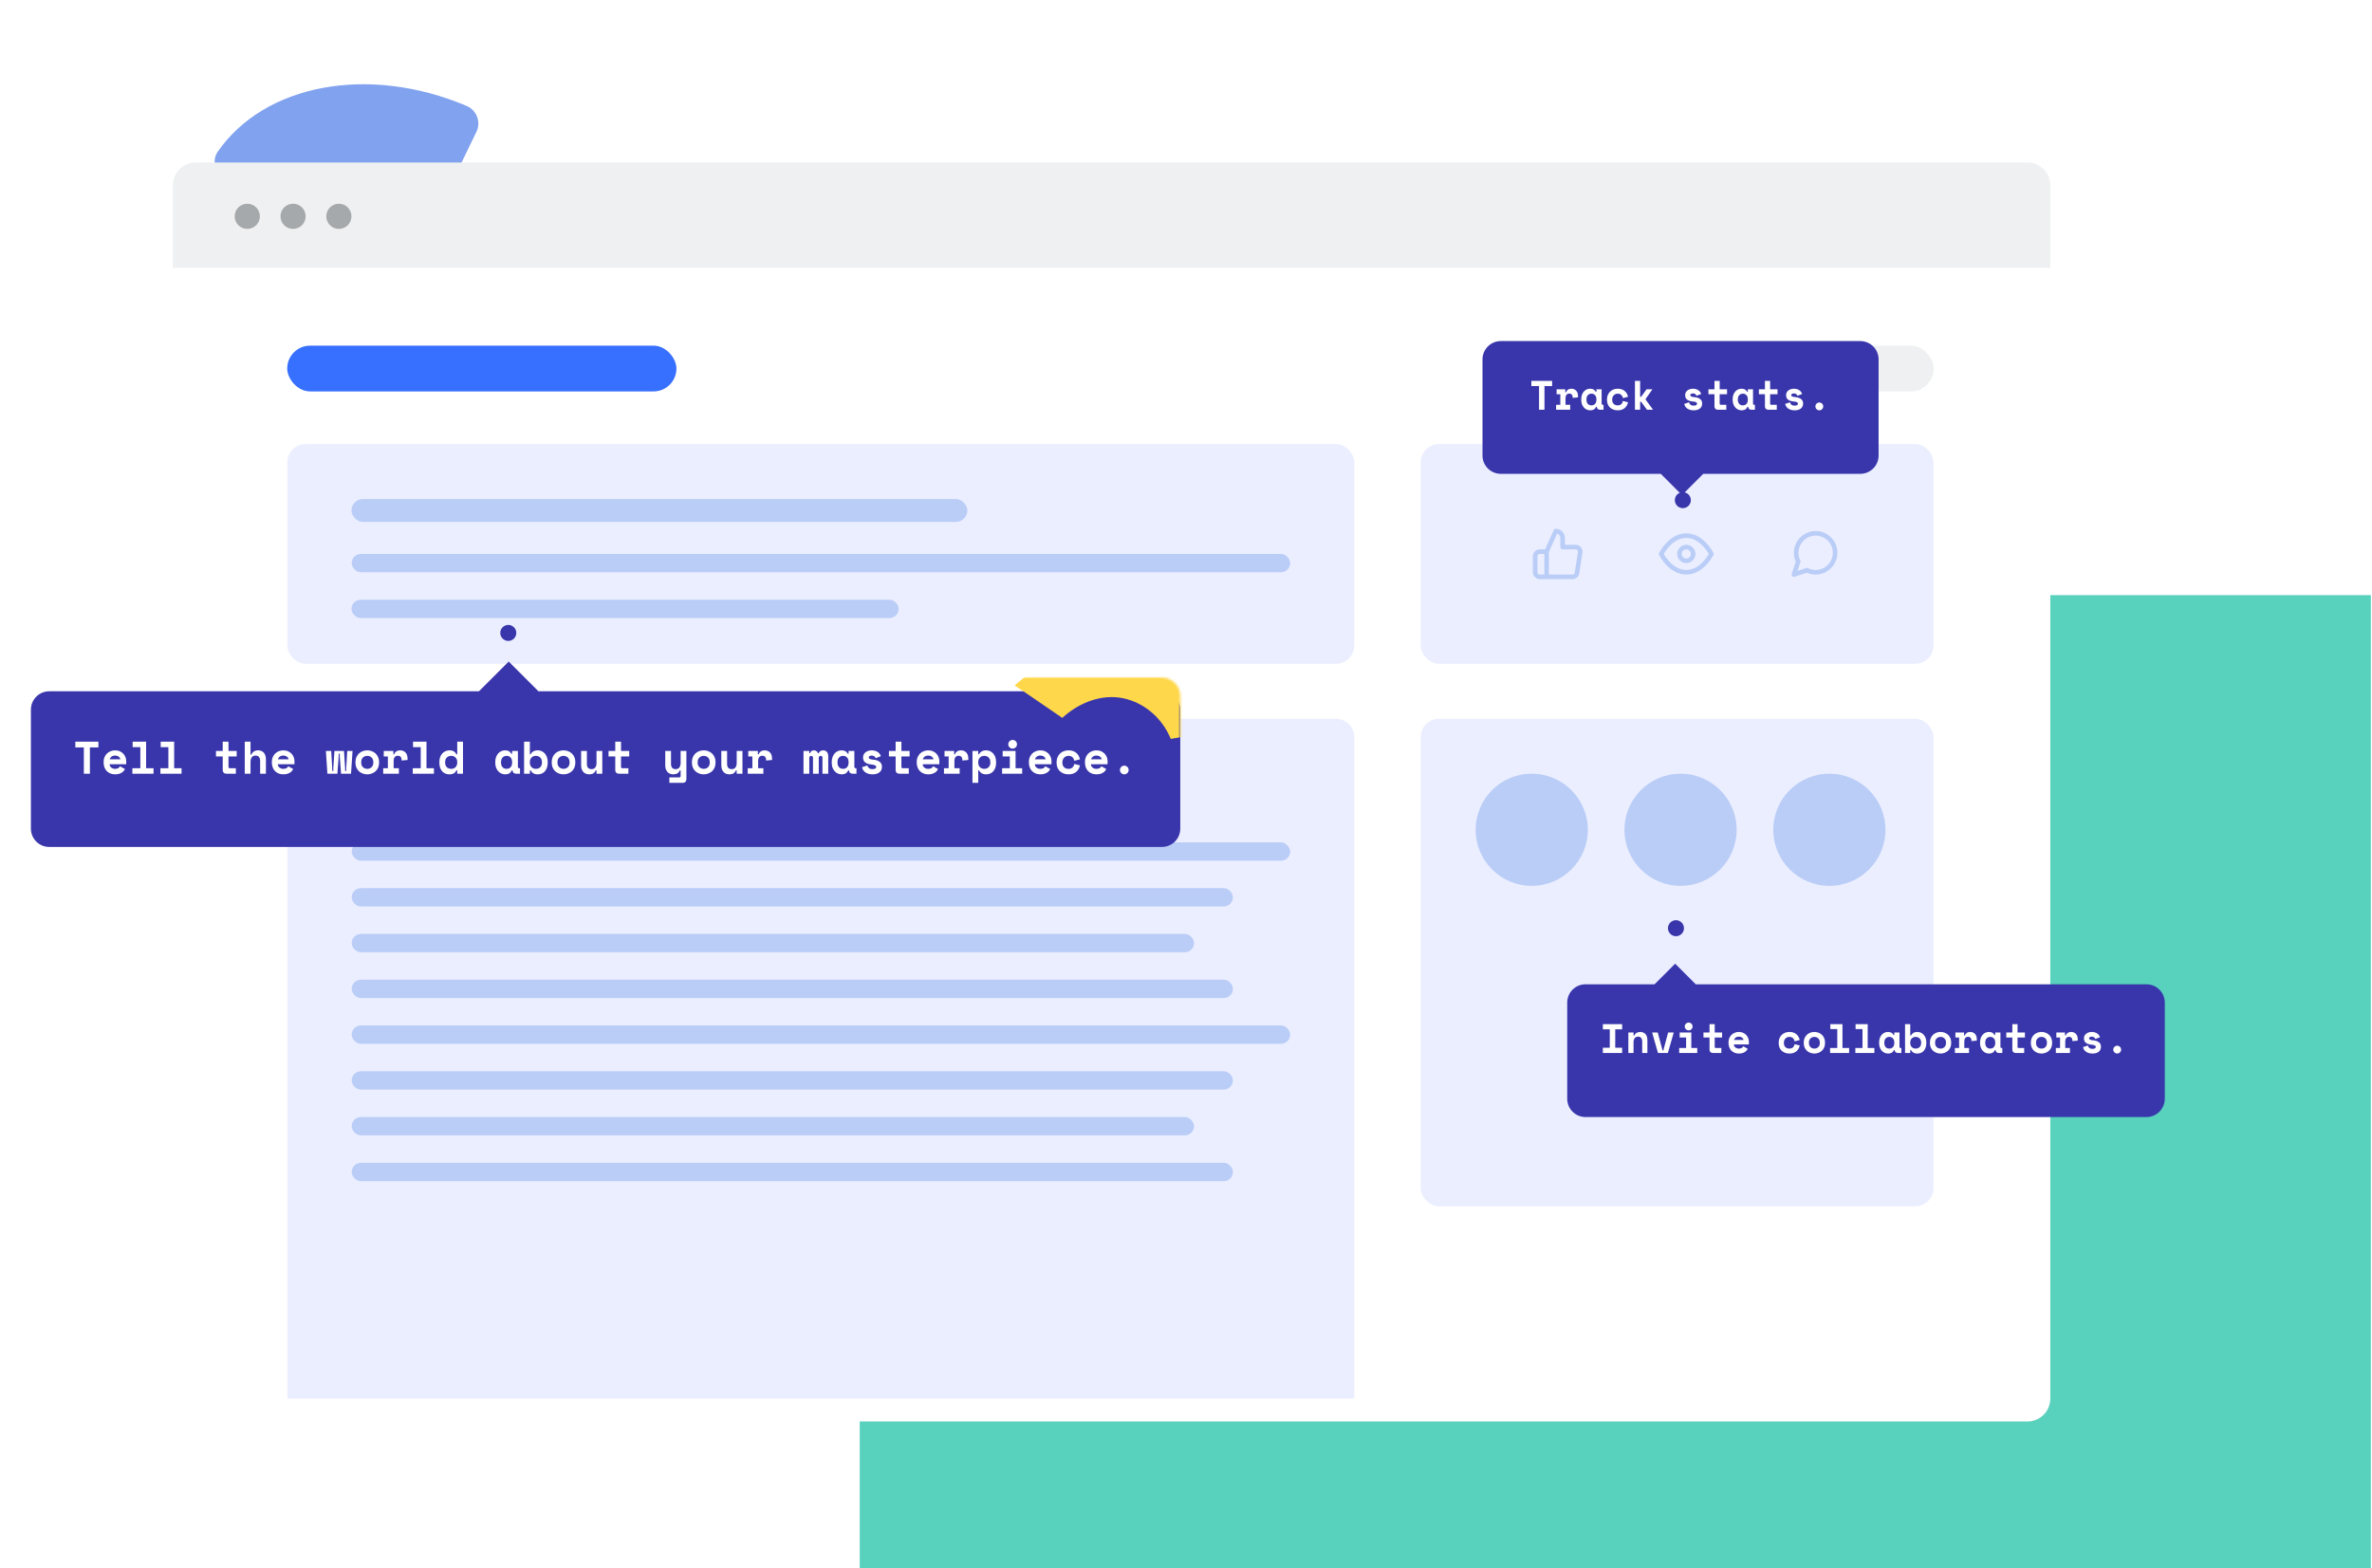 <svg width="1036" height="685" viewBox="0 0 1036 685" fill="none" xmlns="http://www.w3.org/2000/svg">
<path d="M170.944 114.982L98.403 78.272C93.958 76.036 92.352 70.299 95.064 66.31C115.618 36.686 160.929 28.165 203.755 46.252C208.177 48.096 210.142 53.236 208.132 57.501L181.928 111.563C179.999 115.531 175.089 117.127 170.944 114.982Z" fill="#81A2EF"/>
<rect x="375.5" y="260" width="660" height="425" fill="#58D1BD"/>
<g filter="url(#filter0_d)">
<rect x="75.5" y="71" width="820" height="540" rx="10" fill="white"/>
</g>
<path d="M75.5 81C75.5 75.477 79.977 71 85.5 71H885.5C891.023 71 895.5 75.477 895.5 81V117H75.5V81Z" fill="#EEF0F1"/>
<circle cx="108" cy="94.5" r="5.5" fill="#A6A9AB"/>
<circle cx="128" cy="94.5" r="5.5" fill="#A6A9AB"/>
<circle cx="148" cy="94.5" r="5.5" fill="#A6A9AB"/>
<rect x="125.5" y="194" width="466" height="96" rx="8" fill="#EBEEFF"/>
<path d="M125.5 322C125.5 317.582 129.082 314 133.5 314H583.5C587.918 314 591.5 317.582 591.5 322V611H125.5V322Z" fill="#EBEEFF"/>
<rect x="620.5" y="194" width="224" height="96" rx="8" fill="#EBEEFF"/>
<rect x="620.5" y="314" width="224" height="213" rx="8" fill="#EBEEFF"/>
<circle cx="669" cy="362.5" r="24.5" fill="#BACDF7"/>
<circle cx="734" cy="362.5" r="24.5" fill="#BACDF7"/>
<circle cx="799" cy="362.5" r="24.5" fill="#BACDF7"/>
<rect x="153.5" y="342" width="182.731" height="10" rx="5" fill="#BACDF7"/>
<rect x="153.5" y="218" width="269" height="10" rx="5" fill="#BACDF7"/>
<rect x="153.602" y="368" width="409.898" height="8" rx="4" fill="#BACDF7"/>
<rect x="153.602" y="448" width="409.898" height="8" rx="4" fill="#BACDF7"/>
<rect x="153.602" y="242" width="409.898" height="8" rx="4" fill="#BACDF7"/>
<rect x="153.602" y="388" width="384.904" height="8" rx="4" fill="#BACDF7"/>
<rect x="153.602" y="468" width="384.904" height="8" rx="4" fill="#BACDF7"/>
<rect x="153.5" y="262" width="239" height="8" rx="4" fill="#BACDF7"/>
<rect x="153.602" y="408" width="367.908" height="8" rx="4" fill="#BACDF7"/>
<rect x="153.602" y="488" width="367.908" height="8" rx="4" fill="#BACDF7"/>
<rect x="153.602" y="428" width="384.904" height="8" rx="4" fill="#BACDF7"/>
<rect x="153.602" y="508" width="384.904" height="8" rx="4" fill="#BACDF7"/>
<rect x="125.439" y="151" width="170" height="20" rx="10" fill="#3770FF"/>
<rect x="758.666" y="151.007" width="85.895" height="20.003" rx="10.002" fill="#EEF0F1"/>
<rect x="656.79" y="151.007" width="85.895" height="20.003" rx="10.002" fill="#EEF0F1"/>
<path d="M675.5 252H672.5C671.97 252 671.461 251.789 671.086 251.414C670.711 251.039 670.5 250.53 670.5 250V243C670.5 242.47 670.711 241.961 671.086 241.586C671.461 241.211 671.97 241 672.5 241H675.5M682.5 239V235C682.5 234.204 682.184 233.441 681.621 232.879C681.059 232.316 680.296 232 679.5 232L675.5 241V252H686.78C687.262 252.005 687.73 251.836 688.098 251.524C688.465 251.212 688.708 250.777 688.78 250.3L690.16 241.3C690.204 241.013 690.184 240.721 690.103 240.442C690.023 240.164 689.882 239.906 689.692 239.688C689.502 239.469 689.266 239.294 689.002 239.175C688.737 239.057 688.45 238.997 688.16 239H682.5Z" stroke="#BACDF7" stroke-width="2" stroke-linecap="round" stroke-linejoin="round"/>
<path d="M725.5 242C725.5 242 729.5 234 736.5 234C743.5 234 747.5 242 747.5 242C747.5 242 743.5 250 736.5 250C729.5 250 725.5 242 725.5 242Z" stroke="#BACDF7" stroke-width="2" stroke-linecap="round" stroke-linejoin="round"/>
<path d="M736.5 245C738.157 245 739.5 243.657 739.5 242C739.5 240.343 738.157 239 736.5 239C734.843 239 733.5 240.343 733.5 242C733.5 243.657 734.843 245 736.5 245Z" stroke="#BACDF7" stroke-width="2" stroke-linecap="round" stroke-linejoin="round"/>
<path d="M801.5 241.5C801.503 242.82 801.195 244.122 800.6 245.3C799.894 246.712 798.81 247.899 797.467 248.729C796.125 249.559 794.578 249.999 793 250C791.68 250.003 790.378 249.695 789.2 249.1L783.5 251L785.4 245.3C784.805 244.122 784.497 242.82 784.5 241.5C784.501 239.922 784.941 238.375 785.771 237.033C786.601 235.69 787.788 234.606 789.2 233.9C790.378 233.305 791.68 232.997 793 233H793.5C795.584 233.115 797.553 233.995 799.029 235.471C800.505 236.947 801.385 238.916 801.5 241V241.5Z" stroke="#BACDF7" stroke-width="2" stroke-linecap="round" stroke-linejoin="round"/>
<g filter="url(#filter1_d)">
<path fill-rule="evenodd" clip-rule="evenodd" d="M235.178 296H507.5C511.918 296 515.5 299.582 515.5 304V356C515.5 360.418 511.918 364 507.5 364H21.5C17.082 364 13.5 360.418 13.5 356V304C13.5 299.582 17.082 296 21.5 296H209.178L222.178 283L235.178 296Z" fill="#3936AB"/>
</g>
<path d="M32.904 324H42.984V326.52H39.264V338H36.624V326.52H32.904V324ZM47.85 333.86C47.864 334.153 47.93 334.427 48.05 334.68C48.184 334.92 48.357 335.133 48.57 335.32C48.797 335.493 49.05 335.633 49.33 335.74C49.624 335.833 49.93 335.88 50.25 335.88C50.877 335.88 51.357 335.773 51.69 335.56C52.024 335.333 52.264 335.067 52.41 334.76L54.57 335.96C54.45 336.213 54.284 336.48 54.07 336.76C53.857 337.027 53.577 337.273 53.23 337.5C52.897 337.727 52.484 337.913 51.99 338.06C51.51 338.207 50.944 338.28 50.29 338.28C49.544 338.28 48.864 338.16 48.25 337.92C47.637 337.68 47.104 337.333 46.65 336.88C46.21 336.427 45.864 335.873 45.61 335.22C45.37 334.567 45.25 333.827 45.25 333V332.88C45.25 332.12 45.377 331.427 45.63 330.8C45.897 330.173 46.257 329.64 46.71 329.2C47.164 328.76 47.69 328.42 48.29 328.18C48.904 327.927 49.557 327.8 50.25 327.8C51.104 327.8 51.837 327.953 52.45 328.26C53.064 328.553 53.57 328.933 53.97 329.4C54.37 329.853 54.664 330.36 54.85 330.92C55.037 331.467 55.13 332 55.13 332.52V333.86H47.85ZM50.23 330.08C49.59 330.08 49.07 330.247 48.67 330.58C48.27 330.9 48.01 331.273 47.89 331.7H52.57C52.49 331.233 52.237 330.847 51.81 330.54C51.397 330.233 50.87 330.08 50.23 330.08ZM57.816 335.6H61.296V326.4H57.936V324H63.816V335.6H67.056V338H57.816V335.6ZM70.062 335.6H73.543V326.4H70.183V324H76.062V335.6H79.302V338H70.062V335.6ZM94.335 328.08H97.275V324H99.795V328.08H103.375V330.48H99.795V335C99.795 335.4 99.975 335.6 100.335 335.6H103.015V338H98.815C98.361 338 97.988 337.853 97.695 337.56C97.415 337.267 97.275 336.893 97.275 336.44V330.48H94.335V328.08ZM109.421 338H106.901V324H109.421V329.68H109.781C110.034 329.08 110.407 328.62 110.901 328.3C111.394 327.967 112.001 327.8 112.721 327.8C113.214 327.8 113.667 327.88 114.081 328.04C114.494 328.2 114.854 328.44 115.161 328.76C115.467 329.08 115.707 329.493 115.881 330C116.054 330.493 116.141 331.08 116.141 331.76V338H113.621V332.36C113.621 331.653 113.447 331.1 113.101 330.7C112.767 330.287 112.281 330.08 111.641 330.08C110.894 330.08 110.334 330.333 109.961 330.84C109.601 331.333 109.421 332 109.421 332.84V338ZM121.327 333.86C121.34 334.153 121.407 334.427 121.527 334.68C121.66 334.92 121.834 335.133 122.047 335.32C122.274 335.493 122.527 335.633 122.807 335.74C123.1 335.833 123.407 335.88 123.727 335.88C124.354 335.88 124.834 335.773 125.167 335.56C125.5 335.333 125.74 335.067 125.887 334.76L128.047 335.96C127.927 336.213 127.76 336.48 127.547 336.76C127.334 337.027 127.054 337.273 126.707 337.5C126.374 337.727 125.96 337.913 125.467 338.06C124.987 338.207 124.42 338.28 123.767 338.28C123.02 338.28 122.34 338.16 121.727 337.92C121.114 337.68 120.58 337.333 120.127 336.88C119.687 336.427 119.34 335.873 119.087 335.22C118.847 334.567 118.727 333.827 118.727 333V332.88C118.727 332.12 118.854 331.427 119.107 330.8C119.374 330.173 119.734 329.64 120.187 329.2C120.64 328.76 121.167 328.42 121.767 328.18C122.38 327.927 123.034 327.8 123.727 327.8C124.58 327.8 125.314 327.953 125.927 328.26C126.54 328.553 127.047 328.933 127.447 329.4C127.847 329.853 128.14 330.36 128.327 330.92C128.514 331.467 128.607 332 128.607 332.52V333.86H121.327ZM123.707 330.08C123.067 330.08 122.547 330.247 122.147 330.58C121.747 330.9 121.487 331.273 121.367 331.7H126.047C125.967 331.233 125.714 330.847 125.287 330.54C124.874 330.233 124.347 330.08 123.707 330.08ZM153.319 338H148.959L148.399 330.48V329.28H147.919V330.48L147.359 338H142.999L142.339 328.08H144.659L145.099 335.6V336.8H145.579V335.6L146.079 328.08H150.239L150.739 335.6V336.8H151.219V335.6L151.659 328.08H153.979L153.319 338ZM165.565 333.16C165.565 333.987 165.425 334.72 165.145 335.36C164.865 335.987 164.485 336.52 164.005 336.96C163.525 337.387 162.972 337.713 162.345 337.94C161.732 338.167 161.085 338.28 160.405 338.28C159.725 338.28 159.072 338.167 158.445 337.94C157.832 337.713 157.285 337.387 156.805 336.96C156.325 336.52 155.945 335.987 155.665 335.36C155.385 334.72 155.245 333.987 155.245 333.16V332.92C155.245 332.107 155.385 331.387 155.665 330.76C155.945 330.12 156.325 329.58 156.805 329.14C157.285 328.7 157.832 328.367 158.445 328.14C159.072 327.913 159.725 327.8 160.405 327.8C161.085 327.8 161.732 327.913 162.345 328.14C162.972 328.367 163.525 328.7 164.005 329.14C164.485 329.58 164.865 330.12 165.145 330.76C165.425 331.387 165.565 332.107 165.565 332.92V333.16ZM160.405 335.88C160.765 335.88 161.105 335.82 161.425 335.7C161.745 335.58 162.025 335.407 162.265 335.18C162.505 334.953 162.692 334.68 162.825 334.36C162.972 334.027 163.045 333.653 163.045 333.24V332.84C163.045 332.427 162.972 332.06 162.825 331.74C162.692 331.407 162.505 331.127 162.265 330.9C162.025 330.673 161.745 330.5 161.425 330.38C161.105 330.26 160.765 330.2 160.405 330.2C160.045 330.2 159.705 330.26 159.385 330.38C159.065 330.5 158.785 330.673 158.545 330.9C158.305 331.127 158.112 331.407 157.965 331.74C157.832 332.06 157.765 332.427 157.765 332.84V333.24C157.765 333.653 157.832 334.027 157.965 334.36C158.112 334.68 158.305 334.953 158.545 335.18C158.785 335.407 159.065 335.58 159.385 335.7C159.705 335.82 160.045 335.88 160.405 335.88ZM167.611 328.08H171.811V329.52H172.171C172.358 328.973 172.671 328.553 173.111 328.26C173.565 327.953 174.105 327.8 174.731 327.8C175.718 327.8 176.511 328.113 177.111 328.74C177.711 329.353 178.011 330.293 178.011 331.56V332L175.411 332.24V331.96C175.411 331.413 175.271 330.98 174.991 330.66C174.711 330.327 174.291 330.16 173.731 330.16C173.171 330.16 172.731 330.353 172.411 330.74C172.091 331.127 171.931 331.68 171.931 332.4V335.6H174.211V338H167.371V335.6H169.411V330.48H167.611V328.08ZM180.277 335.6H183.757V326.4H180.397V324H186.277V335.6H189.517V338H180.277V335.6ZM199.703 336.56H199.343C199.237 336.787 199.103 337.007 198.943 337.22C198.797 337.42 198.597 337.6 198.343 337.76C198.103 337.92 197.81 338.047 197.463 338.14C197.13 338.233 196.723 338.28 196.243 338.28C195.63 338.28 195.057 338.173 194.523 337.96C194.003 337.733 193.543 337.407 193.143 336.98C192.757 336.54 192.45 336.007 192.223 335.38C192.01 334.753 191.903 334.033 191.903 333.22V332.86C191.903 332.06 192.017 331.347 192.243 330.72C192.483 330.093 192.803 329.567 193.203 329.14C193.617 328.7 194.09 328.367 194.623 328.14C195.17 327.913 195.743 327.8 196.343 327.8C197.143 327.8 197.777 327.953 198.243 328.26C198.71 328.553 199.077 328.973 199.343 329.52H199.703V324H202.223V338H199.703V336.56ZM197.063 335.88C197.85 335.88 198.483 335.633 198.963 335.14C199.457 334.633 199.703 333.973 199.703 333.16V332.92C199.703 332.107 199.457 331.453 198.963 330.96C198.483 330.453 197.85 330.2 197.063 330.2C196.277 330.2 195.637 330.447 195.143 330.94C194.663 331.42 194.423 332.08 194.423 332.92V333.16C194.423 334 194.663 334.667 195.143 335.16C195.637 335.64 196.277 335.88 197.063 335.88ZM223.496 336.56C223.229 337.187 222.856 337.633 222.376 337.9C221.896 338.153 221.336 338.28 220.696 338.28C220.096 338.28 219.529 338.167 218.996 337.94C218.476 337.713 218.016 337.38 217.616 336.94C217.216 336.5 216.896 335.967 216.656 335.34C216.429 334.713 216.316 334 216.316 333.2V332.88C216.316 332.093 216.429 331.387 216.656 330.76C216.882 330.133 217.189 329.6 217.576 329.16C217.962 328.72 218.409 328.387 218.916 328.16C219.436 327.92 219.989 327.8 220.576 327.8C221.282 327.8 221.849 327.92 222.276 328.16C222.716 328.4 223.062 328.773 223.316 329.28H223.676V328.08H226.196V335C226.196 335.4 226.376 335.6 226.736 335.6H227.116V338H225.396C224.942 338 224.569 337.867 224.276 337.6C223.996 337.333 223.856 336.987 223.856 336.56H223.496ZM221.256 335.88C221.989 335.88 222.576 335.64 223.016 335.16C223.456 334.667 223.676 334 223.676 333.16V332.92C223.676 332.08 223.456 331.42 223.016 330.94C222.576 330.447 221.989 330.2 221.256 330.2C220.522 330.2 219.936 330.447 219.496 330.94C219.056 331.42 218.836 332.08 218.836 332.92V333.16C218.836 334 219.056 334.667 219.496 335.16C219.936 335.64 220.522 335.88 221.256 335.88ZM231.422 338H228.902V324H231.422V329.52H231.782C232.048 328.973 232.435 328.553 232.942 328.26C233.448 327.953 234.095 327.8 234.882 327.8C235.468 327.8 236.022 327.913 236.542 328.14C237.075 328.367 237.535 328.7 237.922 329.14C238.322 329.567 238.635 330.093 238.862 330.72C239.102 331.347 239.222 332.06 239.222 332.86V333.22C239.222 334.033 239.108 334.753 238.882 335.38C238.655 336.007 238.348 336.54 237.962 336.98C237.575 337.407 237.115 337.733 236.582 337.96C236.062 338.173 235.495 338.28 234.882 338.28C234.428 338.28 234.035 338.233 233.702 338.14C233.368 338.047 233.075 337.92 232.822 337.76C232.582 337.6 232.375 337.42 232.202 337.22C232.042 337.007 231.902 336.787 231.782 336.56H231.422V338ZM234.062 335.88C234.848 335.88 235.482 335.64 235.962 335.16C236.455 334.667 236.702 334 236.702 333.16V332.92C236.702 332.08 236.455 331.42 235.962 330.94C235.482 330.447 234.848 330.2 234.062 330.2C233.275 330.2 232.635 330.453 232.142 330.96C231.662 331.453 231.422 332.107 231.422 332.92V333.16C231.422 333.973 231.662 334.633 232.142 335.14C232.635 335.633 233.275 335.88 234.062 335.88ZM251.288 333.16C251.288 333.987 251.148 334.72 250.868 335.36C250.588 335.987 250.208 336.52 249.728 336.96C249.248 337.387 248.694 337.713 248.068 337.94C247.454 338.167 246.808 338.28 246.128 338.28C245.448 338.28 244.794 338.167 244.168 337.94C243.554 337.713 243.008 337.387 242.528 336.96C242.048 336.52 241.668 335.987 241.388 335.36C241.108 334.72 240.968 333.987 240.968 333.16V332.92C240.968 332.107 241.108 331.387 241.388 330.76C241.668 330.12 242.048 329.58 242.528 329.14C243.008 328.7 243.554 328.367 244.168 328.14C244.794 327.913 245.448 327.8 246.128 327.8C246.808 327.8 247.454 327.913 248.068 328.14C248.694 328.367 249.248 328.7 249.728 329.14C250.208 329.58 250.588 330.12 250.868 330.76C251.148 331.387 251.288 332.107 251.288 332.92V333.16ZM246.128 335.88C246.488 335.88 246.828 335.82 247.148 335.7C247.468 335.58 247.748 335.407 247.988 335.18C248.228 334.953 248.414 334.68 248.548 334.36C248.694 334.027 248.768 333.653 248.768 333.24V332.84C248.768 332.427 248.694 332.06 248.548 331.74C248.414 331.407 248.228 331.127 247.988 330.9C247.748 330.673 247.468 330.5 247.148 330.38C246.828 330.26 246.488 330.2 246.128 330.2C245.768 330.2 245.428 330.26 245.108 330.38C244.788 330.5 244.508 330.673 244.268 330.9C244.028 331.127 243.834 331.407 243.688 331.74C243.554 332.06 243.488 332.427 243.488 332.84V333.24C243.488 333.653 243.554 334.027 243.688 334.36C243.834 334.68 244.028 334.953 244.268 335.18C244.508 335.407 244.788 335.58 245.108 335.7C245.428 335.82 245.768 335.88 246.128 335.88ZM260.534 328.08H263.054V338H260.534V336.56H260.174C259.734 337.707 258.787 338.28 257.334 338.28C256.841 338.28 256.381 338.2 255.954 338.04C255.527 337.88 255.154 337.633 254.834 337.3C254.514 336.967 254.261 336.553 254.074 336.06C253.901 335.553 253.814 334.96 253.814 334.28V328.08H256.334V333.76C256.334 334.467 256.501 335.02 256.834 335.42C257.167 335.807 257.667 336 258.334 336C259.094 336 259.647 335.76 259.994 335.28C260.354 334.787 260.534 334.12 260.534 333.28V328.08ZM265.78 328.08H268.72V324H271.24V328.08H274.82V330.48H271.24V335C271.24 335.4 271.42 335.6 271.78 335.6H274.46V338H270.26C269.807 338 269.433 337.853 269.14 337.56C268.86 337.267 268.72 336.893 268.72 336.44V330.48H265.78V328.08ZM297.272 328.08H299.792V340.44C299.792 340.893 299.646 341.267 299.352 341.56C299.072 341.853 298.706 342 298.252 342H292.352V339.6H296.732C297.092 339.6 297.272 339.4 297.272 339V336.56H296.912C296.472 337.707 295.526 338.28 294.072 338.28C293.579 338.28 293.119 338.2 292.692 338.04C292.266 337.88 291.892 337.633 291.572 337.3C291.252 336.967 290.999 336.553 290.812 336.06C290.639 335.553 290.552 334.96 290.552 334.28V328.08H293.072V333.76C293.072 334.467 293.239 335.02 293.572 335.42C293.906 335.807 294.406 336 295.072 336C295.832 336 296.386 335.76 296.732 335.28C297.092 334.787 297.272 334.12 297.272 333.28V328.08ZM312.518 333.16C312.518 333.987 312.378 334.72 312.098 335.36C311.818 335.987 311.438 336.52 310.958 336.96C310.478 337.387 309.925 337.713 309.298 337.94C308.685 338.167 308.038 338.28 307.358 338.28C306.678 338.28 306.025 338.167 305.398 337.94C304.785 337.713 304.238 337.387 303.758 336.96C303.278 336.52 302.898 335.987 302.618 335.36C302.338 334.72 302.198 333.987 302.198 333.16V332.92C302.198 332.107 302.338 331.387 302.618 330.76C302.898 330.12 303.278 329.58 303.758 329.14C304.238 328.7 304.785 328.367 305.398 328.14C306.025 327.913 306.678 327.8 307.358 327.8C308.038 327.8 308.685 327.913 309.298 328.14C309.925 328.367 310.478 328.7 310.958 329.14C311.438 329.58 311.818 330.12 312.098 330.76C312.378 331.387 312.518 332.107 312.518 332.92V333.16ZM307.358 335.88C307.718 335.88 308.058 335.82 308.378 335.7C308.698 335.58 308.978 335.407 309.218 335.18C309.458 334.953 309.645 334.68 309.778 334.36C309.925 334.027 309.998 333.653 309.998 333.24V332.84C309.998 332.427 309.925 332.06 309.778 331.74C309.645 331.407 309.458 331.127 309.218 330.9C308.978 330.673 308.698 330.5 308.378 330.38C308.058 330.26 307.718 330.2 307.358 330.2C306.998 330.2 306.658 330.26 306.338 330.38C306.018 330.5 305.738 330.673 305.498 330.9C305.258 331.127 305.065 331.407 304.918 331.74C304.785 332.06 304.718 332.427 304.718 332.84V333.24C304.718 333.653 304.785 334.027 304.918 334.36C305.065 334.68 305.258 334.953 305.498 335.18C305.738 335.407 306.018 335.58 306.338 335.7C306.658 335.82 306.998 335.88 307.358 335.88ZM321.764 328.08H324.284V338H321.764V336.56H321.404C320.964 337.707 320.018 338.28 318.564 338.28C318.071 338.28 317.611 338.2 317.184 338.04C316.758 337.88 316.384 337.633 316.064 337.3C315.744 336.967 315.491 336.553 315.304 336.06C315.131 335.553 315.044 334.96 315.044 334.28V328.08H317.564V333.76C317.564 334.467 317.731 335.02 318.064 335.42C318.398 335.807 318.898 336 319.564 336C320.324 336 320.878 335.76 321.224 335.28C321.584 334.787 321.764 334.12 321.764 333.28V328.08ZM326.81 328.08H331.01V329.52H331.37C331.557 328.973 331.87 328.553 332.31 328.26C332.764 327.953 333.304 327.8 333.93 327.8C334.917 327.8 335.71 328.113 336.31 328.74C336.91 329.353 337.21 330.293 337.21 331.56V332L334.61 332.24V331.96C334.61 331.413 334.47 330.98 334.19 330.66C333.91 330.327 333.49 330.16 332.93 330.16C332.37 330.16 331.93 330.353 331.61 330.74C331.29 331.127 331.13 331.68 331.13 332.4V335.6H333.41V338H326.57V335.6H328.61V330.48H326.81V328.08ZM361.743 338H359.223V331.04C359.223 330.76 359.149 330.553 359.003 330.42C358.869 330.273 358.689 330.2 358.463 330.2C358.196 330.2 357.983 330.28 357.823 330.44C357.676 330.6 357.603 330.84 357.603 331.16V338H355.083V331.04C355.083 330.76 355.003 330.553 354.843 330.42C354.696 330.273 354.516 330.2 354.303 330.2C354.063 330.2 353.863 330.28 353.703 330.44C353.543 330.6 353.463 330.84 353.463 331.16V338H350.943V328.08H353.463V329.04H353.823C353.903 328.68 354.083 328.387 354.363 328.16C354.656 327.92 355.036 327.8 355.503 327.8C355.943 327.8 356.316 327.92 356.623 328.16C356.929 328.387 357.136 328.68 357.243 329.04H357.603C357.709 328.68 357.929 328.387 358.263 328.16C358.609 327.92 359.036 327.8 359.543 327.8C360.209 327.8 360.743 328.027 361.143 328.48C361.543 328.92 361.743 329.533 361.743 330.32V338ZM370.449 336.56C370.182 337.187 369.809 337.633 369.329 337.9C368.849 338.153 368.289 338.28 367.649 338.28C367.049 338.28 366.482 338.167 365.949 337.94C365.429 337.713 364.969 337.38 364.569 336.94C364.169 336.5 363.849 335.967 363.609 335.34C363.382 334.713 363.269 334 363.269 333.2V332.88C363.269 332.093 363.382 331.387 363.609 330.76C363.835 330.133 364.142 329.6 364.529 329.16C364.915 328.72 365.362 328.387 365.869 328.16C366.389 327.92 366.942 327.8 367.529 327.8C368.235 327.8 368.802 327.92 369.229 328.16C369.669 328.4 370.015 328.773 370.269 329.28H370.629V328.08H373.149V335C373.149 335.4 373.329 335.6 373.689 335.6H374.069V338H372.349C371.895 338 371.522 337.867 371.229 337.6C370.949 337.333 370.809 336.987 370.809 336.56H370.449ZM368.209 335.88C368.942 335.88 369.529 335.64 369.969 335.16C370.409 334.667 370.629 334 370.629 333.16V332.92C370.629 332.08 370.409 331.42 369.969 330.94C369.529 330.447 368.942 330.2 368.209 330.2C367.475 330.2 366.889 330.447 366.449 330.94C366.009 331.42 365.789 332.08 365.789 332.92V333.16C365.789 334 366.009 334.667 366.449 335.16C366.889 335.64 367.475 335.88 368.209 335.88ZM379.435 330.88C379.435 331.2 379.602 331.433 379.935 331.58C380.268 331.713 380.875 331.827 381.755 331.92C382.768 332.027 383.595 332.333 384.235 332.84C384.875 333.333 385.195 334.027 385.195 334.92V335.04C385.195 336.027 384.835 336.813 384.115 337.4C383.395 337.987 382.382 338.28 381.075 338.28C380.302 338.28 379.642 338.18 379.095 337.98C378.548 337.78 378.095 337.533 377.735 337.24C377.375 336.933 377.095 336.6 376.895 336.24C376.708 335.867 376.582 335.507 376.515 335.16L378.835 334.4C378.942 334.827 379.162 335.2 379.495 335.52C379.842 335.84 380.368 336 381.075 336C381.702 336 382.128 335.907 382.355 335.72C382.595 335.52 382.715 335.307 382.715 335.08C382.715 334.947 382.682 334.827 382.615 334.72C382.562 334.6 382.455 334.493 382.295 334.4C382.135 334.293 381.915 334.207 381.635 334.14C381.368 334.073 381.028 334.02 380.615 333.98C379.495 333.887 378.602 333.6 377.935 333.12C377.282 332.627 376.955 331.907 376.955 330.96V330.84C376.955 330.347 377.062 329.913 377.275 329.54C377.488 329.167 377.768 328.853 378.115 328.6C378.462 328.333 378.862 328.133 379.315 328C379.768 327.867 380.235 327.8 380.715 327.8C381.342 327.8 381.882 327.88 382.335 328.04C382.802 328.187 383.195 328.387 383.515 328.64C383.835 328.88 384.095 329.153 384.295 329.46C384.495 329.753 384.648 330.04 384.755 330.32L382.475 331.24C382.355 330.88 382.148 330.6 381.855 330.4C381.562 330.187 381.182 330.08 380.715 330.08C380.288 330.08 379.968 330.16 379.755 330.32C379.542 330.467 379.435 330.653 379.435 330.88ZM388.241 328.08H391.181V324H393.701V328.08H397.281V330.48H393.701V335C393.701 335.4 393.881 335.6 394.241 335.6H396.921V338H392.721C392.268 338 391.894 337.853 391.601 337.56C391.321 337.267 391.181 336.893 391.181 336.44V330.48H388.241V328.08ZM402.987 333.86C403 334.153 403.067 334.427 403.187 334.68C403.32 334.92 403.494 335.133 403.707 335.32C403.934 335.493 404.187 335.633 404.467 335.74C404.76 335.833 405.067 335.88 405.387 335.88C406.014 335.88 406.494 335.773 406.827 335.56C407.16 335.333 407.4 335.067 407.547 334.76L409.707 335.96C409.587 336.213 409.42 336.48 409.207 336.76C408.994 337.027 408.714 337.273 408.367 337.5C408.034 337.727 407.62 337.913 407.127 338.06C406.647 338.207 406.08 338.28 405.427 338.28C404.68 338.28 404 338.16 403.387 337.92C402.774 337.68 402.24 337.333 401.787 336.88C401.347 336.427 401 335.873 400.747 335.22C400.507 334.567 400.387 333.827 400.387 333V332.88C400.387 332.12 400.514 331.427 400.767 330.8C401.034 330.173 401.394 329.64 401.847 329.2C402.3 328.76 402.827 328.42 403.427 328.18C404.04 327.927 404.694 327.8 405.387 327.8C406.24 327.8 406.974 327.953 407.587 328.26C408.2 328.553 408.707 328.933 409.107 329.4C409.507 329.853 409.8 330.36 409.987 330.92C410.174 331.467 410.267 332 410.267 332.52V333.86H402.987ZM405.367 330.08C404.727 330.08 404.207 330.247 403.807 330.58C403.407 330.9 403.147 331.273 403.027 331.7H407.707C407.627 331.233 407.374 330.847 406.947 330.54C406.534 330.233 406.007 330.08 405.367 330.08ZM412.533 328.08H416.733V329.52H417.093C417.28 328.973 417.593 328.553 418.033 328.26C418.486 327.953 419.026 327.8 419.653 327.8C420.64 327.8 421.433 328.113 422.033 328.74C422.633 329.353 422.933 330.293 422.933 331.56V332L420.333 332.24V331.96C420.333 331.413 420.193 330.98 419.913 330.66C419.633 330.327 419.213 330.16 418.653 330.16C418.093 330.16 417.653 330.353 417.333 330.74C417.013 331.127 416.853 331.68 416.853 332.4V335.6H419.133V338H412.293V335.6H414.333V330.48H412.533V328.08ZM427.259 342H424.739V328.08H427.259V329.52H427.619C427.886 328.973 428.273 328.553 428.779 328.26C429.286 327.953 429.933 327.8 430.719 327.8C431.306 327.8 431.859 327.913 432.379 328.14C432.913 328.367 433.373 328.7 433.759 329.14C434.159 329.567 434.473 330.093 434.699 330.72C434.939 331.347 435.059 332.06 435.059 332.86V333.22C435.059 334.033 434.946 334.753 434.719 335.38C434.493 336.007 434.186 336.54 433.799 336.98C433.413 337.407 432.953 337.733 432.419 337.96C431.899 338.173 431.333 338.28 430.719 338.28C430.266 338.28 429.873 338.233 429.539 338.14C429.206 338.047 428.913 337.92 428.659 337.76C428.419 337.6 428.213 337.42 428.039 337.22C427.879 337.007 427.739 336.787 427.619 336.56H427.259V342ZM429.899 335.88C430.686 335.88 431.319 335.64 431.799 335.16C432.293 334.667 432.539 334 432.539 333.16V332.92C432.539 332.08 432.293 331.42 431.799 330.94C431.319 330.447 430.686 330.2 429.899 330.2C429.113 330.2 428.473 330.453 427.979 330.96C427.499 331.453 427.259 332.107 427.259 332.92V333.16C427.259 333.973 427.499 334.633 427.979 335.14C428.473 335.633 429.113 335.88 429.899 335.88ZM437.685 335.6H441.045V330.48H437.925V328.08H443.565V335.6H446.445V338H437.685V335.6ZM444.185 325.14C444.185 325.407 444.132 325.66 444.025 325.9C443.932 326.127 443.799 326.327 443.625 326.5C443.452 326.66 443.245 326.793 443.005 326.9C442.779 326.993 442.539 327.04 442.285 327.04C442.019 327.04 441.772 326.993 441.545 326.9C441.319 326.793 441.119 326.66 440.945 326.5C440.772 326.327 440.632 326.127 440.525 325.9C440.432 325.66 440.385 325.407 440.385 325.14C440.385 324.873 440.432 324.627 440.525 324.4C440.632 324.16 440.772 323.96 440.945 323.8C441.119 323.627 441.319 323.493 441.545 323.4C441.772 323.293 442.019 323.24 442.285 323.24C442.539 323.24 442.779 323.293 443.005 323.4C443.245 323.493 443.452 323.627 443.625 323.8C443.799 323.96 443.932 324.16 444.025 324.4C444.132 324.627 444.185 324.873 444.185 325.14ZM451.971 333.86C451.985 334.153 452.051 334.427 452.171 334.68C452.305 334.92 452.478 335.133 452.691 335.32C452.918 335.493 453.171 335.633 453.451 335.74C453.745 335.833 454.051 335.88 454.371 335.88C454.998 335.88 455.478 335.773 455.811 335.56C456.145 335.333 456.385 335.067 456.531 334.76L458.691 335.96C458.571 336.213 458.405 336.48 458.191 336.76C457.978 337.027 457.698 337.273 457.351 337.5C457.018 337.727 456.605 337.913 456.111 338.06C455.631 338.207 455.065 338.28 454.411 338.28C453.665 338.28 452.985 338.16 452.371 337.92C451.758 337.68 451.225 337.333 450.771 336.88C450.331 336.427 449.985 335.873 449.731 335.22C449.491 334.567 449.371 333.827 449.371 333V332.88C449.371 332.12 449.498 331.427 449.751 330.8C450.018 330.173 450.378 329.64 450.831 329.2C451.285 328.76 451.811 328.42 452.411 328.18C453.025 327.927 453.678 327.8 454.371 327.8C455.225 327.8 455.958 327.953 456.571 328.26C457.185 328.553 457.691 328.933 458.091 329.4C458.491 329.853 458.785 330.36 458.971 330.92C459.158 331.467 459.251 332 459.251 332.52V333.86H451.971ZM454.351 330.08C453.711 330.08 453.191 330.247 452.791 330.58C452.391 330.9 452.131 331.273 452.011 331.7H456.691C456.611 331.233 456.358 330.847 455.931 330.54C455.518 330.233 454.991 330.08 454.351 330.08ZM471.678 334.36C471.451 335.533 470.911 336.48 470.058 337.2C469.218 337.92 468.091 338.28 466.678 338.28C465.944 338.28 465.258 338.167 464.618 337.94C463.991 337.713 463.444 337.387 462.978 336.96C462.511 336.533 462.144 336.007 461.878 335.38C461.611 334.753 461.478 334.04 461.478 333.24V333C461.478 332.2 461.611 331.48 461.878 330.84C462.144 330.2 462.511 329.653 462.978 329.2C463.458 328.747 464.011 328.4 464.638 328.16C465.278 327.92 465.958 327.8 466.678 327.8C468.064 327.8 469.184 328.16 470.038 328.88C470.904 329.6 471.451 330.547 471.678 331.72L469.198 332.36C469.118 331.773 468.864 331.267 468.438 330.84C468.011 330.413 467.411 330.2 466.638 330.2C466.278 330.2 465.938 330.267 465.618 330.4C465.298 330.533 465.018 330.727 464.778 330.98C464.538 331.22 464.344 331.52 464.198 331.88C464.064 332.227 463.998 332.62 463.998 333.06V333.18C463.998 333.62 464.064 334.013 464.198 334.36C464.344 334.693 464.538 334.973 464.778 335.2C465.018 335.427 465.298 335.6 465.618 335.72C465.938 335.827 466.278 335.88 466.638 335.88C467.411 335.88 467.998 335.687 468.398 335.3C468.811 334.913 469.078 334.393 469.198 333.74L471.678 334.36ZM476.464 333.86C476.477 334.153 476.544 334.427 476.664 334.68C476.797 334.92 476.97 335.133 477.184 335.32C477.41 335.493 477.664 335.633 477.944 335.74C478.237 335.833 478.544 335.88 478.864 335.88C479.49 335.88 479.97 335.773 480.304 335.56C480.637 335.333 480.877 335.067 481.024 334.76L483.184 335.96C483.064 336.213 482.897 336.48 482.684 336.76C482.47 337.027 482.19 337.273 481.844 337.5C481.51 337.727 481.097 337.913 480.604 338.06C480.124 338.207 479.557 338.28 478.904 338.28C478.157 338.28 477.477 338.16 476.864 337.92C476.25 337.68 475.717 337.333 475.264 336.88C474.824 336.427 474.477 335.873 474.224 335.22C473.984 334.567 473.864 333.827 473.864 333V332.88C473.864 332.12 473.99 331.427 474.244 330.8C474.51 330.173 474.87 329.64 475.324 329.2C475.777 328.76 476.304 328.42 476.904 328.18C477.517 327.927 478.17 327.8 478.864 327.8C479.717 327.8 480.45 327.953 481.064 328.26C481.677 328.553 482.184 328.933 482.584 329.4C482.984 329.853 483.277 330.36 483.464 330.92C483.65 331.467 483.744 332 483.744 332.52V333.86H476.464ZM478.844 330.08C478.204 330.08 477.684 330.247 477.284 330.58C476.884 330.9 476.624 331.273 476.504 331.7H481.184C481.104 331.233 480.85 330.847 480.424 330.54C480.01 330.233 479.484 330.08 478.844 330.08ZM492.95 336.38C492.95 336.647 492.896 336.9 492.79 337.14C492.696 337.367 492.563 337.567 492.39 337.74C492.216 337.9 492.01 338.027 491.77 338.12C491.543 338.227 491.303 338.28 491.05 338.28C490.783 338.28 490.536 338.227 490.31 338.12C490.083 338.027 489.883 337.9 489.71 337.74C489.536 337.567 489.396 337.367 489.29 337.14C489.196 336.9 489.15 336.647 489.15 336.38C489.15 336.113 489.196 335.867 489.29 335.64C489.396 335.4 489.536 335.2 489.71 335.04C489.883 334.867 490.083 334.733 490.31 334.64C490.536 334.533 490.783 334.48 491.05 334.48C491.303 334.48 491.543 334.533 491.77 334.64C492.01 334.733 492.216 334.867 492.39 335.04C492.563 335.2 492.696 335.4 492.79 335.64C492.896 335.867 492.95 336.113 492.95 336.38Z" fill="white"/>
<mask id="mask0" mask-type="alpha" maskUnits="userSpaceOnUse" x="13" y="283" width="503" height="81">
<path d="M235.178 296H507.5C511.918 296 515.5 299.582 515.5 304V356C515.5 360.418 511.918 364 507.5 364H21.5C17.082 364 13.5 360.418 13.5 356V304C13.5 299.582 17.082 296 21.5 296H209.178L222.178 283L235.178 296Z" fill="#C4C4C4"/>
</mask>
<g mask="url(#mask0)">
<path d="M511.352 322.798C507.484 313.428 499.585 306.934 490.573 305.044C481.561 303.155 471.628 306.581 463.967 313.616C457.287 309.107 449.926 303.91 443.169 299.463C453.002 290.555 465.185 285.193 476.947 283.879C489.198 282.541 501.59 285.789 512.105 291.906C522.164 297.774 530.528 306.736 535.411 318.626C527.315 320.079 519.449 321.345 511.352 322.798Z" fill="#FFD74A"/>
</g>
<circle cx="222" cy="276.5" r="3.5" fill="#3936AB"/>
<circle cx="735" cy="218.5" r="3.5" fill="#3936AB"/>
<g filter="url(#filter2_d)">
<path fill-rule="evenodd" clip-rule="evenodd" d="M655.5 143C651.082 143 647.5 146.582 647.5 151V193C647.5 197.418 651.082 201 655.5 201H725.358L734.642 210.284L743.926 201H812.5C816.918 201 820.5 197.418 820.5 193V151C820.5 146.582 816.918 143 812.5 143H655.5Z" fill="#3936AB"/>
</g>
<path d="M668.843 166.4H677.915V168.668H674.567V179H672.191V168.668H668.843V166.4ZM679.865 170.072H683.645V171.368H683.969C684.137 170.876 684.419 170.498 684.815 170.234C685.223 169.958 685.709 169.82 686.273 169.82C687.161 169.82 687.875 170.102 688.415 170.666C688.955 171.218 689.225 172.064 689.225 173.204V173.6L686.885 173.816V173.564C686.885 173.072 686.759 172.682 686.507 172.394C686.255 172.094 685.877 171.944 685.373 171.944C684.869 171.944 684.473 172.118 684.185 172.466C683.897 172.814 683.753 173.312 683.753 173.96V176.84H685.805V179H679.649V176.84H681.485V172.232H679.865V170.072ZM697.096 177.704C696.856 178.268 696.52 178.67 696.088 178.91C695.656 179.138 695.152 179.252 694.576 179.252C694.036 179.252 693.526 179.15 693.046 178.946C692.578 178.742 692.164 178.442 691.804 178.046C691.444 177.65 691.156 177.17 690.94 176.606C690.736 176.042 690.634 175.4 690.634 174.68V174.392C690.634 173.684 690.736 173.048 690.94 172.484C691.144 171.92 691.42 171.44 691.768 171.044C692.116 170.648 692.518 170.348 692.974 170.144C693.442 169.928 693.94 169.82 694.468 169.82C695.104 169.82 695.614 169.928 695.998 170.144C696.394 170.36 696.706 170.696 696.934 171.152H697.258V170.072H699.526V176.3C699.526 176.66 699.688 176.84 700.012 176.84H700.354V179H698.806C698.398 179 698.062 178.88 697.798 178.64C697.546 178.4 697.42 178.088 697.42 177.704H697.096ZM695.08 177.092C695.74 177.092 696.268 176.876 696.664 176.444C697.06 176 697.258 175.4 697.258 174.644V174.428C697.258 173.672 697.06 173.078 696.664 172.646C696.268 172.202 695.74 171.98 695.08 171.98C694.42 171.98 693.892 172.202 693.496 172.646C693.1 173.078 692.902 173.672 692.902 174.428V174.644C692.902 175.4 693.1 176 693.496 176.444C693.892 176.876 694.42 177.092 695.08 177.092ZM711.052 175.724C710.848 176.78 710.362 177.632 709.594 178.28C708.838 178.928 707.824 179.252 706.552 179.252C705.892 179.252 705.274 179.15 704.698 178.946C704.134 178.742 703.642 178.448 703.222 178.064C702.802 177.68 702.472 177.206 702.232 176.642C701.992 176.078 701.872 175.436 701.872 174.716V174.5C701.872 173.78 701.992 173.132 702.232 172.556C702.472 171.98 702.802 171.488 703.222 171.08C703.654 170.672 704.152 170.36 704.716 170.144C705.292 169.928 705.904 169.82 706.552 169.82C707.8 169.82 708.808 170.144 709.576 170.792C710.356 171.44 710.848 172.292 711.052 173.348L708.82 173.924C708.748 173.396 708.52 172.94 708.136 172.556C707.752 172.172 707.212 171.98 706.516 171.98C706.192 171.98 705.886 172.04 705.598 172.16C705.31 172.28 705.058 172.454 704.842 172.682C704.626 172.898 704.452 173.168 704.32 173.492C704.2 173.804 704.14 174.158 704.14 174.554V174.662C704.14 175.058 704.2 175.412 704.32 175.724C704.452 176.024 704.626 176.276 704.842 176.48C705.058 176.684 705.31 176.84 705.598 176.948C705.886 177.044 706.192 177.092 706.516 177.092C707.212 177.092 707.74 176.918 708.1 176.57C708.472 176.222 708.712 175.754 708.82 175.166L711.052 175.724ZM716.349 173.348H716.781L719.157 170.072H721.641V170.18L718.761 174.266V174.59L721.929 178.892V179H719.337L716.781 175.508H716.349V179H714.081V166.4H716.349V173.348ZM738.248 172.592C738.248 172.88 738.398 173.09 738.698 173.222C738.998 173.342 739.544 173.444 740.336 173.528C741.248 173.624 741.992 173.9 742.568 174.356C743.144 174.8 743.432 175.424 743.432 176.228V176.336C743.432 177.224 743.108 177.932 742.46 178.46C741.812 178.988 740.9 179.252 739.724 179.252C739.028 179.252 738.434 179.162 737.942 178.982C737.45 178.802 737.042 178.58 736.718 178.316C736.394 178.04 736.142 177.74 735.962 177.416C735.794 177.08 735.68 176.756 735.62 176.444L737.708 175.76C737.804 176.144 738.002 176.48 738.302 176.768C738.614 177.056 739.088 177.2 739.724 177.2C740.288 177.2 740.672 177.116 740.876 176.948C741.092 176.768 741.2 176.576 741.2 176.372C741.2 176.252 741.17 176.144 741.11 176.048C741.062 175.94 740.966 175.844 740.822 175.76C740.678 175.664 740.48 175.586 740.228 175.526C739.988 175.466 739.682 175.418 739.31 175.382C738.302 175.298 737.498 175.04 736.898 174.608C736.31 174.164 736.016 173.516 736.016 172.664V172.556C736.016 172.112 736.112 171.722 736.304 171.386C736.496 171.05 736.748 170.768 737.06 170.54C737.372 170.3 737.732 170.12 738.14 170C738.548 169.88 738.968 169.82 739.4 169.82C739.964 169.82 740.45 169.892 740.858 170.036C741.278 170.168 741.632 170.348 741.92 170.576C742.208 170.792 742.442 171.038 742.622 171.314C742.802 171.578 742.94 171.836 743.036 172.088L740.984 172.916C740.876 172.592 740.69 172.34 740.426 172.16C740.162 171.968 739.82 171.872 739.4 171.872C739.016 171.872 738.728 171.944 738.536 172.088C738.344 172.22 738.248 172.388 738.248 172.592ZM746.173 170.072H748.819V166.4H751.087V170.072H754.309V172.232H751.087V176.3C751.087 176.66 751.249 176.84 751.573 176.84H753.985V179H750.205C749.797 179 749.461 178.868 749.197 178.604C748.945 178.34 748.819 178.004 748.819 177.596V172.232H746.173V170.072ZM763.225 177.704C762.985 178.268 762.649 178.67 762.217 178.91C761.785 179.138 761.281 179.252 760.705 179.252C760.165 179.252 759.655 179.15 759.175 178.946C758.707 178.742 758.293 178.442 757.933 178.046C757.573 177.65 757.285 177.17 757.069 176.606C756.865 176.042 756.763 175.4 756.763 174.68V174.392C756.763 173.684 756.865 173.048 757.069 172.484C757.273 171.92 757.549 171.44 757.897 171.044C758.245 170.648 758.647 170.348 759.103 170.144C759.571 169.928 760.069 169.82 760.597 169.82C761.233 169.82 761.743 169.928 762.127 170.144C762.523 170.36 762.835 170.696 763.063 171.152H763.387V170.072H765.655V176.3C765.655 176.66 765.817 176.84 766.141 176.84H766.483V179H764.935C764.527 179 764.191 178.88 763.927 178.64C763.675 178.4 763.549 178.088 763.549 177.704H763.225ZM761.209 177.092C761.869 177.092 762.397 176.876 762.793 176.444C763.189 176 763.387 175.4 763.387 174.644V174.428C763.387 173.672 763.189 173.078 762.793 172.646C762.397 172.202 761.869 171.98 761.209 171.98C760.549 171.98 760.021 172.202 759.625 172.646C759.229 173.078 759.031 173.672 759.031 174.428V174.644C759.031 175.4 759.229 176 759.625 176.444C760.021 176.876 760.549 177.092 761.209 177.092ZM768.216 170.072H770.862V166.4H773.13V170.072H776.352V172.232H773.13V176.3C773.13 176.66 773.292 176.84 773.616 176.84H776.028V179H772.248C771.84 179 771.504 178.868 771.24 178.604C770.988 178.34 770.862 178.004 770.862 177.596V172.232H768.216V170.072ZM782.334 172.592C782.334 172.88 782.484 173.09 782.784 173.222C783.084 173.342 783.63 173.444 784.422 173.528C785.334 173.624 786.078 173.9 786.654 174.356C787.23 174.8 787.518 175.424 787.518 176.228V176.336C787.518 177.224 787.194 177.932 786.546 178.46C785.898 178.988 784.986 179.252 783.81 179.252C783.114 179.252 782.52 179.162 782.028 178.982C781.536 178.802 781.128 178.58 780.804 178.316C780.48 178.04 780.228 177.74 780.048 177.416C779.88 177.08 779.766 176.756 779.706 176.444L781.794 175.76C781.89 176.144 782.088 176.48 782.388 176.768C782.7 177.056 783.174 177.2 783.81 177.2C784.374 177.2 784.758 177.116 784.962 176.948C785.178 176.768 785.286 176.576 785.286 176.372C785.286 176.252 785.256 176.144 785.196 176.048C785.148 175.94 785.052 175.844 784.908 175.76C784.764 175.664 784.566 175.586 784.314 175.526C784.074 175.466 783.768 175.418 783.396 175.382C782.388 175.298 781.584 175.04 780.984 174.608C780.396 174.164 780.102 173.516 780.102 172.664V172.556C780.102 172.112 780.198 171.722 780.39 171.386C780.582 171.05 780.834 170.768 781.146 170.54C781.458 170.3 781.818 170.12 782.226 170C782.634 169.88 783.054 169.82 783.486 169.82C784.05 169.82 784.536 169.892 784.944 170.036C785.364 170.168 785.718 170.348 786.006 170.576C786.294 170.792 786.528 171.038 786.708 171.314C786.888 171.578 787.026 171.836 787.122 172.088L785.07 172.916C784.962 172.592 784.776 172.34 784.512 172.16C784.248 171.968 783.906 171.872 783.486 171.872C783.102 171.872 782.814 171.944 782.622 172.088C782.43 172.22 782.334 172.388 782.334 172.592ZM796.325 177.542C796.325 177.782 796.277 178.01 796.181 178.226C796.097 178.43 795.977 178.61 795.821 178.766C795.665 178.91 795.479 179.024 795.263 179.108C795.059 179.204 794.843 179.252 794.615 179.252C794.375 179.252 794.153 179.204 793.949 179.108C793.745 179.024 793.565 178.91 793.409 178.766C793.253 178.61 793.127 178.43 793.031 178.226C792.947 178.01 792.905 177.782 792.905 177.542C792.905 177.302 792.947 177.08 793.031 176.876C793.127 176.66 793.253 176.48 793.409 176.336C793.565 176.18 793.745 176.06 793.949 175.976C794.153 175.88 794.375 175.832 794.615 175.832C794.843 175.832 795.059 175.88 795.263 175.976C795.479 176.06 795.665 176.18 795.821 176.336C795.977 176.48 796.097 176.66 796.181 176.876C796.277 177.08 796.325 177.302 796.325 177.542Z" fill="white"/>
<circle cx="732" cy="405.5" r="3.5" fill="#3936AB"/>
<g filter="url(#filter3_d)">
<path fill-rule="evenodd" clip-rule="evenodd" d="M740.643 424.001H937.5C941.918 424.001 945.5 427.583 945.5 432.001V474.001C945.5 478.419 941.918 482.001 937.5 482.001H692.5C688.082 482.001 684.5 478.419 684.5 474.001V432.001C684.5 427.583 688.082 424.001 692.5 424.001H722.641L731.642 415L740.643 424.001Z" fill="#3936AB"/>
</g>
<path d="M700.07 447.401H708.494V449.669H705.47V457.733H708.494V460.001H700.07V457.733H703.094V449.669H700.07V447.401ZM713.468 460.001H711.2V451.073H713.468V452.405H713.792C713.996 451.901 714.326 451.511 714.782 451.235C715.238 450.959 715.772 450.821 716.384 450.821C716.816 450.821 717.218 450.893 717.59 451.037C717.974 451.169 718.31 451.379 718.598 451.667C718.886 451.955 719.108 452.321 719.264 452.765C719.432 453.209 719.516 453.737 719.516 454.349V460.001H717.248V454.925C717.248 454.289 717.092 453.791 716.78 453.431C716.48 453.059 716.042 452.873 715.466 452.873C714.794 452.873 714.29 453.101 713.954 453.557C713.63 454.001 713.468 454.601 713.468 455.357V460.001ZM721.591 451.073H724.039L726.145 458.921H726.469L728.575 451.073H731.023L728.467 460.001H724.147L721.591 451.073ZM733.405 457.841H736.429V453.233H733.621V451.073H738.697V457.841H741.289V460.001H733.405V457.841ZM739.255 448.427C739.255 448.667 739.207 448.895 739.111 449.111C739.027 449.315 738.907 449.495 738.751 449.651C738.595 449.795 738.409 449.915 738.193 450.011C737.989 450.095 737.773 450.137 737.545 450.137C737.305 450.137 737.083 450.095 736.879 450.011C736.675 449.915 736.495 449.795 736.339 449.651C736.183 449.495 736.057 449.315 735.961 449.111C735.877 448.895 735.835 448.667 735.835 448.427C735.835 448.187 735.877 447.965 735.961 447.761C736.057 447.545 736.183 447.365 736.339 447.221C736.495 447.065 736.675 446.945 736.879 446.861C737.083 446.765 737.305 446.717 737.545 446.717C737.773 446.717 737.989 446.765 738.193 446.861C738.409 446.945 738.595 447.065 738.751 447.221C738.907 447.365 739.027 447.545 739.111 447.761C739.207 447.965 739.255 448.187 739.255 448.427ZM744.012 451.073H746.658V447.401H748.926V451.073H752.148V453.233H748.926V457.301C748.926 457.661 749.088 457.841 749.412 457.841H751.824V460.001H748.044C747.636 460.001 747.3 459.869 747.036 459.605C746.784 459.341 746.658 459.005 746.658 458.597V453.233H744.012V451.073ZM757.284 456.275C757.296 456.539 757.356 456.785 757.464 457.013C757.584 457.229 757.74 457.421 757.932 457.589C758.136 457.745 758.364 457.871 758.616 457.967C758.88 458.051 759.156 458.093 759.444 458.093C760.008 458.093 760.44 457.997 760.74 457.805C761.04 457.601 761.256 457.361 761.388 457.085L763.332 458.165C763.224 458.393 763.074 458.633 762.882 458.885C762.69 459.125 762.438 459.347 762.126 459.551C761.826 459.755 761.454 459.923 761.01 460.055C760.578 460.187 760.068 460.253 759.48 460.253C758.808 460.253 758.196 460.145 757.644 459.929C757.092 459.713 756.612 459.401 756.204 458.993C755.808 458.585 755.496 458.087 755.268 457.499C755.052 456.911 754.944 456.245 754.944 455.501V455.393C754.944 454.709 755.058 454.085 755.286 453.521C755.526 452.957 755.85 452.477 756.258 452.081C756.666 451.685 757.14 451.379 757.68 451.163C758.232 450.935 758.82 450.821 759.444 450.821C760.212 450.821 760.872 450.959 761.424 451.235C761.976 451.499 762.432 451.841 762.792 452.261C763.152 452.669 763.416 453.125 763.584 453.629C763.752 454.121 763.836 454.601 763.836 455.069V456.275H757.284ZM759.426 452.873C758.85 452.873 758.382 453.023 758.022 453.323C757.662 453.611 757.428 453.947 757.32 454.331H761.532C761.46 453.911 761.232 453.563 760.848 453.287C760.476 453.011 760.002 452.873 759.426 452.873ZM786.041 456.725C785.837 457.781 785.351 458.633 784.583 459.281C783.827 459.929 782.813 460.253 781.541 460.253C780.881 460.253 780.263 460.151 779.687 459.947C779.123 459.743 778.631 459.449 778.211 459.065C777.791 458.681 777.461 458.207 777.221 457.643C776.981 457.079 776.861 456.437 776.861 455.717V455.501C776.861 454.781 776.981 454.133 777.221 453.557C777.461 452.981 777.791 452.489 778.211 452.081C778.643 451.673 779.141 451.361 779.705 451.145C780.281 450.929 780.893 450.821 781.541 450.821C782.789 450.821 783.797 451.145 784.565 451.793C785.345 452.441 785.837 453.293 786.041 454.349L783.809 454.925C783.737 454.397 783.509 453.941 783.125 453.557C782.741 453.173 782.201 452.981 781.505 452.981C781.181 452.981 780.875 453.041 780.587 453.161C780.299 453.281 780.047 453.455 779.831 453.683C779.615 453.899 779.441 454.169 779.309 454.493C779.189 454.805 779.129 455.159 779.129 455.555V455.663C779.129 456.059 779.189 456.413 779.309 456.725C779.441 457.025 779.615 457.277 779.831 457.481C780.047 457.685 780.299 457.841 780.587 457.949C780.875 458.045 781.181 458.093 781.505 458.093C782.201 458.093 782.729 457.919 783.089 457.571C783.461 457.223 783.701 456.755 783.809 456.167L786.041 456.725ZM797.098 455.645C797.098 456.389 796.972 457.049 796.72 457.625C796.468 458.189 796.126 458.669 795.694 459.065C795.262 459.449 794.764 459.743 794.2 459.947C793.648 460.151 793.066 460.253 792.454 460.253C791.842 460.253 791.254 460.151 790.69 459.947C790.138 459.743 789.646 459.449 789.214 459.065C788.782 458.669 788.44 458.189 788.188 457.625C787.936 457.049 787.81 456.389 787.81 455.645V455.429C787.81 454.697 787.936 454.049 788.188 453.485C788.44 452.909 788.782 452.423 789.214 452.027C789.646 451.631 790.138 451.331 790.69 451.127C791.254 450.923 791.842 450.821 792.454 450.821C793.066 450.821 793.648 450.923 794.2 451.127C794.764 451.331 795.262 451.631 795.694 452.027C796.126 452.423 796.468 452.909 796.72 453.485C796.972 454.049 797.098 454.697 797.098 455.429V455.645ZM792.454 458.093C792.778 458.093 793.084 458.039 793.372 457.931C793.66 457.823 793.912 457.667 794.128 457.463C794.344 457.259 794.512 457.013 794.632 456.725C794.764 456.425 794.83 456.089 794.83 455.717V455.357C794.83 454.985 794.764 454.655 794.632 454.367C794.512 454.067 794.344 453.815 794.128 453.611C793.912 453.407 793.66 453.251 793.372 453.143C793.084 453.035 792.778 452.981 792.454 452.981C792.13 452.981 791.824 453.035 791.536 453.143C791.248 453.251 790.996 453.407 790.78 453.611C790.564 453.815 790.39 454.067 790.258 454.367C790.138 454.655 790.078 454.985 790.078 455.357V455.717C790.078 456.089 790.138 456.425 790.258 456.725C790.39 457.013 790.564 457.259 790.78 457.463C790.996 457.667 791.248 457.823 791.536 457.931C791.824 458.039 792.13 458.093 792.454 458.093ZM799.318 457.841H802.45V449.561H799.426V447.401H804.718V457.841H807.634V460.001H799.318V457.841ZM810.339 457.841H813.471V449.561H810.447V447.401H815.739V457.841H818.655V460.001H810.339V457.841ZM827.193 458.705C826.953 459.269 826.617 459.671 826.185 459.911C825.753 460.139 825.249 460.253 824.673 460.253C824.133 460.253 823.623 460.151 823.143 459.947C822.675 459.743 822.261 459.443 821.901 459.047C821.541 458.651 821.253 458.171 821.037 457.607C820.833 457.043 820.731 456.401 820.731 455.681V455.393C820.731 454.685 820.833 454.049 821.037 453.485C821.241 452.921 821.517 452.441 821.865 452.045C822.213 451.649 822.615 451.349 823.071 451.145C823.539 450.929 824.037 450.821 824.565 450.821C825.201 450.821 825.711 450.929 826.095 451.145C826.491 451.361 826.803 451.697 827.031 452.153H827.355V451.073H829.623V457.301C829.623 457.661 829.785 457.841 830.109 457.841H830.451V460.001H828.903C828.495 460.001 828.159 459.881 827.895 459.641C827.643 459.401 827.517 459.089 827.517 458.705H827.193ZM825.177 458.093C825.837 458.093 826.365 457.877 826.761 457.445C827.157 457.001 827.355 456.401 827.355 455.645V455.429C827.355 454.673 827.157 454.079 826.761 453.647C826.365 453.203 825.837 452.981 825.177 452.981C824.517 452.981 823.989 453.203 823.593 453.647C823.197 454.079 822.999 454.673 822.999 455.429V455.645C822.999 456.401 823.197 457.001 823.593 457.445C823.989 457.877 824.517 458.093 825.177 458.093ZM834.326 460.001H832.058V447.401H834.326V452.369H834.65C834.89 451.877 835.238 451.499 835.694 451.235C836.15 450.959 836.732 450.821 837.44 450.821C837.968 450.821 838.466 450.923 838.934 451.127C839.414 451.331 839.828 451.631 840.176 452.027C840.536 452.411 840.818 452.885 841.022 453.449C841.238 454.013 841.346 454.655 841.346 455.375V455.699C841.346 456.431 841.244 457.079 841.04 457.643C840.836 458.207 840.56 458.687 840.212 459.083C839.864 459.467 839.45 459.761 838.97 459.965C838.502 460.157 837.992 460.253 837.44 460.253C837.032 460.253 836.678 460.211 836.378 460.127C836.078 460.043 835.814 459.929 835.586 459.785C835.37 459.641 835.184 459.479 835.028 459.299C834.884 459.107 834.758 458.909 834.65 458.705H834.326V460.001ZM836.702 458.093C837.41 458.093 837.98 457.877 838.412 457.445C838.856 457.001 839.078 456.401 839.078 455.645V455.429C839.078 454.673 838.856 454.079 838.412 453.647C837.98 453.203 837.41 452.981 836.702 452.981C835.994 452.981 835.418 453.209 834.974 453.665C834.542 454.109 834.326 454.697 834.326 455.429V455.645C834.326 456.377 834.542 456.971 834.974 457.427C835.418 457.871 835.994 458.093 836.702 458.093ZM852.206 455.645C852.206 456.389 852.08 457.049 851.828 457.625C851.576 458.189 851.234 458.669 850.802 459.065C850.37 459.449 849.872 459.743 849.308 459.947C848.756 460.151 848.174 460.253 847.562 460.253C846.95 460.253 846.362 460.151 845.798 459.947C845.246 459.743 844.754 459.449 844.322 459.065C843.89 458.669 843.548 458.189 843.296 457.625C843.044 457.049 842.918 456.389 842.918 455.645V455.429C842.918 454.697 843.044 454.049 843.296 453.485C843.548 452.909 843.89 452.423 844.322 452.027C844.754 451.631 845.246 451.331 845.798 451.127C846.362 450.923 846.95 450.821 847.562 450.821C848.174 450.821 848.756 450.923 849.308 451.127C849.872 451.331 850.37 451.631 850.802 452.027C851.234 452.423 851.576 452.909 851.828 453.485C852.08 454.049 852.206 454.697 852.206 455.429V455.645ZM847.562 458.093C847.886 458.093 848.192 458.039 848.48 457.931C848.768 457.823 849.02 457.667 849.236 457.463C849.452 457.259 849.62 457.013 849.74 456.725C849.872 456.425 849.938 456.089 849.938 455.717V455.357C849.938 454.985 849.872 454.655 849.74 454.367C849.62 454.067 849.452 453.815 849.236 453.611C849.02 453.407 848.768 453.251 848.48 453.143C848.192 453.035 847.886 452.981 847.562 452.981C847.238 452.981 846.932 453.035 846.644 453.143C846.356 453.251 846.104 453.407 845.888 453.611C845.672 453.815 845.498 454.067 845.366 454.367C845.246 454.655 845.186 454.985 845.186 455.357V455.717C845.186 456.089 845.246 456.425 845.366 456.725C845.498 457.013 845.672 457.259 845.888 457.463C846.104 457.667 846.356 457.823 846.644 457.931C846.932 458.039 847.238 458.093 847.562 458.093ZM854.047 451.073H857.827V452.369H858.151C858.319 451.877 858.601 451.499 858.997 451.235C859.405 450.959 859.891 450.821 860.455 450.821C861.343 450.821 862.057 451.103 862.597 451.667C863.137 452.219 863.407 453.065 863.407 454.205V454.601L861.067 454.817V454.565C861.067 454.073 860.941 453.683 860.689 453.395C860.437 453.095 860.059 452.945 859.555 452.945C859.051 452.945 858.655 453.119 858.367 453.467C858.079 453.815 857.935 454.313 857.935 454.961V457.841H859.987V460.001H853.831V457.841H855.667V453.233H854.047V451.073ZM871.279 458.705C871.039 459.269 870.703 459.671 870.271 459.911C869.839 460.139 869.335 460.253 868.759 460.253C868.219 460.253 867.709 460.151 867.229 459.947C866.761 459.743 866.347 459.443 865.987 459.047C865.627 458.651 865.339 458.171 865.123 457.607C864.919 457.043 864.817 456.401 864.817 455.681V455.393C864.817 454.685 864.919 454.049 865.123 453.485C865.327 452.921 865.603 452.441 865.951 452.045C866.299 451.649 866.701 451.349 867.157 451.145C867.625 450.929 868.123 450.821 868.651 450.821C869.287 450.821 869.797 450.929 870.181 451.145C870.577 451.361 870.889 451.697 871.117 452.153H871.441V451.073H873.709V457.301C873.709 457.661 873.871 457.841 874.195 457.841H874.537V460.001H872.989C872.581 460.001 872.245 459.881 871.981 459.641C871.729 459.401 871.603 459.089 871.603 458.705H871.279ZM869.263 458.093C869.923 458.093 870.451 457.877 870.847 457.445C871.243 457.001 871.441 456.401 871.441 455.645V455.429C871.441 454.673 871.243 454.079 870.847 453.647C870.451 453.203 869.923 452.981 869.263 452.981C868.603 452.981 868.075 453.203 867.679 453.647C867.283 454.079 867.085 454.673 867.085 455.429V455.645C867.085 456.401 867.283 457.001 867.679 457.445C868.075 457.877 868.603 458.093 869.263 458.093ZM876.27 451.073H878.916V447.401H881.184V451.073H884.406V453.233H881.184V457.301C881.184 457.661 881.346 457.841 881.67 457.841H884.082V460.001H880.302C879.894 460.001 879.558 459.869 879.294 459.605C879.042 459.341 878.916 459.005 878.916 458.597V453.233H876.27V451.073ZM896.292 455.645C896.292 456.389 896.166 457.049 895.914 457.625C895.662 458.189 895.32 458.669 894.888 459.065C894.456 459.449 893.958 459.743 893.394 459.947C892.842 460.151 892.26 460.253 891.648 460.253C891.036 460.253 890.448 460.151 889.884 459.947C889.332 459.743 888.84 459.449 888.408 459.065C887.976 458.669 887.634 458.189 887.382 457.625C887.13 457.049 887.004 456.389 887.004 455.645V455.429C887.004 454.697 887.13 454.049 887.382 453.485C887.634 452.909 887.976 452.423 888.408 452.027C888.84 451.631 889.332 451.331 889.884 451.127C890.448 450.923 891.036 450.821 891.648 450.821C892.26 450.821 892.842 450.923 893.394 451.127C893.958 451.331 894.456 451.631 894.888 452.027C895.32 452.423 895.662 452.909 895.914 453.485C896.166 454.049 896.292 454.697 896.292 455.429V455.645ZM891.648 458.093C891.972 458.093 892.278 458.039 892.566 457.931C892.854 457.823 893.106 457.667 893.322 457.463C893.538 457.259 893.706 457.013 893.826 456.725C893.958 456.425 894.024 456.089 894.024 455.717V455.357C894.024 454.985 893.958 454.655 893.826 454.367C893.706 454.067 893.538 453.815 893.322 453.611C893.106 453.407 892.854 453.251 892.566 453.143C892.278 453.035 891.972 452.981 891.648 452.981C891.324 452.981 891.018 453.035 890.73 453.143C890.442 453.251 890.19 453.407 889.974 453.611C889.758 453.815 889.584 454.067 889.452 454.367C889.332 454.655 889.272 454.985 889.272 455.357V455.717C889.272 456.089 889.332 456.425 889.452 456.725C889.584 457.013 889.758 457.259 889.974 457.463C890.19 457.667 890.442 457.823 890.73 457.931C891.018 458.039 891.324 458.093 891.648 458.093ZM898.133 451.073H901.913V452.369H902.237C902.405 451.877 902.687 451.499 903.083 451.235C903.491 450.959 903.977 450.821 904.541 450.821C905.429 450.821 906.143 451.103 906.683 451.667C907.223 452.219 907.493 453.065 907.493 454.205V454.601L905.153 454.817V454.565C905.153 454.073 905.027 453.683 904.775 453.395C904.523 453.095 904.145 452.945 903.641 452.945C903.137 452.945 902.741 453.119 902.453 453.467C902.165 453.815 902.021 454.313 902.021 454.961V457.841H904.073V460.001H897.917V457.841H899.753V453.233H898.133V451.073ZM912.431 453.593C912.431 453.881 912.581 454.091 912.881 454.223C913.181 454.343 913.727 454.445 914.519 454.529C915.431 454.625 916.175 454.901 916.751 455.357C917.327 455.801 917.615 456.425 917.615 457.229V457.337C917.615 458.225 917.291 458.933 916.643 459.461C915.995 459.989 915.083 460.253 913.907 460.253C913.211 460.253 912.617 460.163 912.125 459.983C911.633 459.803 911.225 459.581 910.901 459.317C910.577 459.041 910.325 458.741 910.145 458.417C909.977 458.081 909.863 457.757 909.803 457.445L911.891 456.761C911.987 457.145 912.185 457.481 912.485 457.769C912.797 458.057 913.271 458.201 913.907 458.201C914.471 458.201 914.855 458.117 915.059 457.949C915.275 457.769 915.383 457.577 915.383 457.373C915.383 457.253 915.353 457.145 915.293 457.049C915.245 456.941 915.149 456.845 915.005 456.761C914.861 456.665 914.663 456.587 914.411 456.527C914.171 456.467 913.865 456.419 913.493 456.383C912.485 456.299 911.681 456.041 911.081 455.609C910.493 455.165 910.199 454.517 910.199 453.665V453.557C910.199 453.113 910.295 452.723 910.487 452.387C910.679 452.051 910.931 451.769 911.243 451.541C911.555 451.301 911.915 451.121 912.323 451.001C912.731 450.881 913.151 450.821 913.583 450.821C914.147 450.821 914.633 450.893 915.041 451.037C915.461 451.169 915.815 451.349 916.103 451.577C916.391 451.793 916.625 452.039 916.805 452.315C916.985 452.579 917.123 452.837 917.219 453.089L915.167 453.917C915.059 453.593 914.873 453.341 914.609 453.161C914.345 452.969 914.003 452.873 913.583 452.873C913.199 452.873 912.911 452.945 912.719 453.089C912.527 453.221 912.431 453.389 912.431 453.593ZM926.422 458.543C926.422 458.783 926.374 459.011 926.278 459.227C926.194 459.431 926.074 459.611 925.918 459.767C925.762 459.911 925.576 460.025 925.36 460.109C925.156 460.205 924.94 460.253 924.712 460.253C924.472 460.253 924.25 460.205 924.046 460.109C923.842 460.025 923.662 459.911 923.506 459.767C923.35 459.611 923.224 459.431 923.128 459.227C923.044 459.011 923.002 458.783 923.002 458.543C923.002 458.303 923.044 458.081 923.128 457.877C923.224 457.661 923.35 457.481 923.506 457.337C923.662 457.181 923.842 457.061 924.046 456.977C924.25 456.881 924.472 456.833 924.712 456.833C924.94 456.833 925.156 456.881 925.36 456.977C925.576 457.061 925.762 457.181 925.918 457.337C926.074 457.481 926.194 457.661 926.278 457.877C926.374 458.081 926.422 458.303 926.422 458.543Z" fill="white"/>
<defs>
<filter id="filter0_d" x="51.5" y="57" width="868" height="588" filterUnits="userSpaceOnUse" color-interpolation-filters="sRGB">
<feFlood flood-opacity="0" result="BackgroundImageFix"/>
<feColorMatrix in="SourceAlpha" type="matrix" values="0 0 0 0 0 0 0 0 0 0 0 0 0 0 0 0 0 0 127 0"/>
<feOffset dy="10"/>
<feGaussianBlur stdDeviation="12"/>
<feColorMatrix type="matrix" values="0 0 0 0 0 0 0 0 0 0 0 0 0 0 0 0 0 0 0.1 0"/>
<feBlend mode="normal" in2="BackgroundImageFix" result="effect1_dropShadow"/>
<feBlend mode="normal" in="SourceGraphic" in2="effect1_dropShadow" result="shape"/>
</filter>
<filter id="filter1_d" x="0.5" y="276" width="528" height="107" filterUnits="userSpaceOnUse" color-interpolation-filters="sRGB">
<feFlood flood-opacity="0" result="BackgroundImageFix"/>
<feColorMatrix in="SourceAlpha" type="matrix" values="0 0 0 0 0 0 0 0 0 0 0 0 0 0 0 0 0 0 127 0"/>
<feOffset dy="6"/>
<feGaussianBlur stdDeviation="6.5"/>
<feColorMatrix type="matrix" values="0 0 0 0 0 0 0 0 0 0 0 0 0 0 0 0 0 0 0.12 0"/>
<feBlend mode="normal" in2="BackgroundImageFix" result="effect1_dropShadow"/>
<feBlend mode="normal" in="SourceGraphic" in2="effect1_dropShadow" result="shape"/>
</filter>
<filter id="filter2_d" x="634.5" y="136" width="199" height="93.284" filterUnits="userSpaceOnUse" color-interpolation-filters="sRGB">
<feFlood flood-opacity="0" result="BackgroundImageFix"/>
<feColorMatrix in="SourceAlpha" type="matrix" values="0 0 0 0 0 0 0 0 0 0 0 0 0 0 0 0 0 0 127 0"/>
<feOffset dy="6"/>
<feGaussianBlur stdDeviation="6.5"/>
<feColorMatrix type="matrix" values="0 0 0 0 0 0 0 0 0 0 0 0 0 0 0 0 0 0 0.12 0"/>
<feBlend mode="normal" in2="BackgroundImageFix" result="effect1_dropShadow"/>
<feBlend mode="normal" in="SourceGraphic" in2="effect1_dropShadow" result="shape"/>
</filter>
<filter id="filter3_d" x="671.5" y="408" width="287" height="93.001" filterUnits="userSpaceOnUse" color-interpolation-filters="sRGB">
<feFlood flood-opacity="0" result="BackgroundImageFix"/>
<feColorMatrix in="SourceAlpha" type="matrix" values="0 0 0 0 0 0 0 0 0 0 0 0 0 0 0 0 0 0 127 0"/>
<feOffset dy="6"/>
<feGaussianBlur stdDeviation="6.5"/>
<feColorMatrix type="matrix" values="0 0 0 0 0 0 0 0 0 0 0 0 0 0 0 0 0 0 0.12 0"/>
<feBlend mode="normal" in2="BackgroundImageFix" result="effect1_dropShadow"/>
<feBlend mode="normal" in="SourceGraphic" in2="effect1_dropShadow" result="shape"/>
</filter>
</defs>
</svg>
